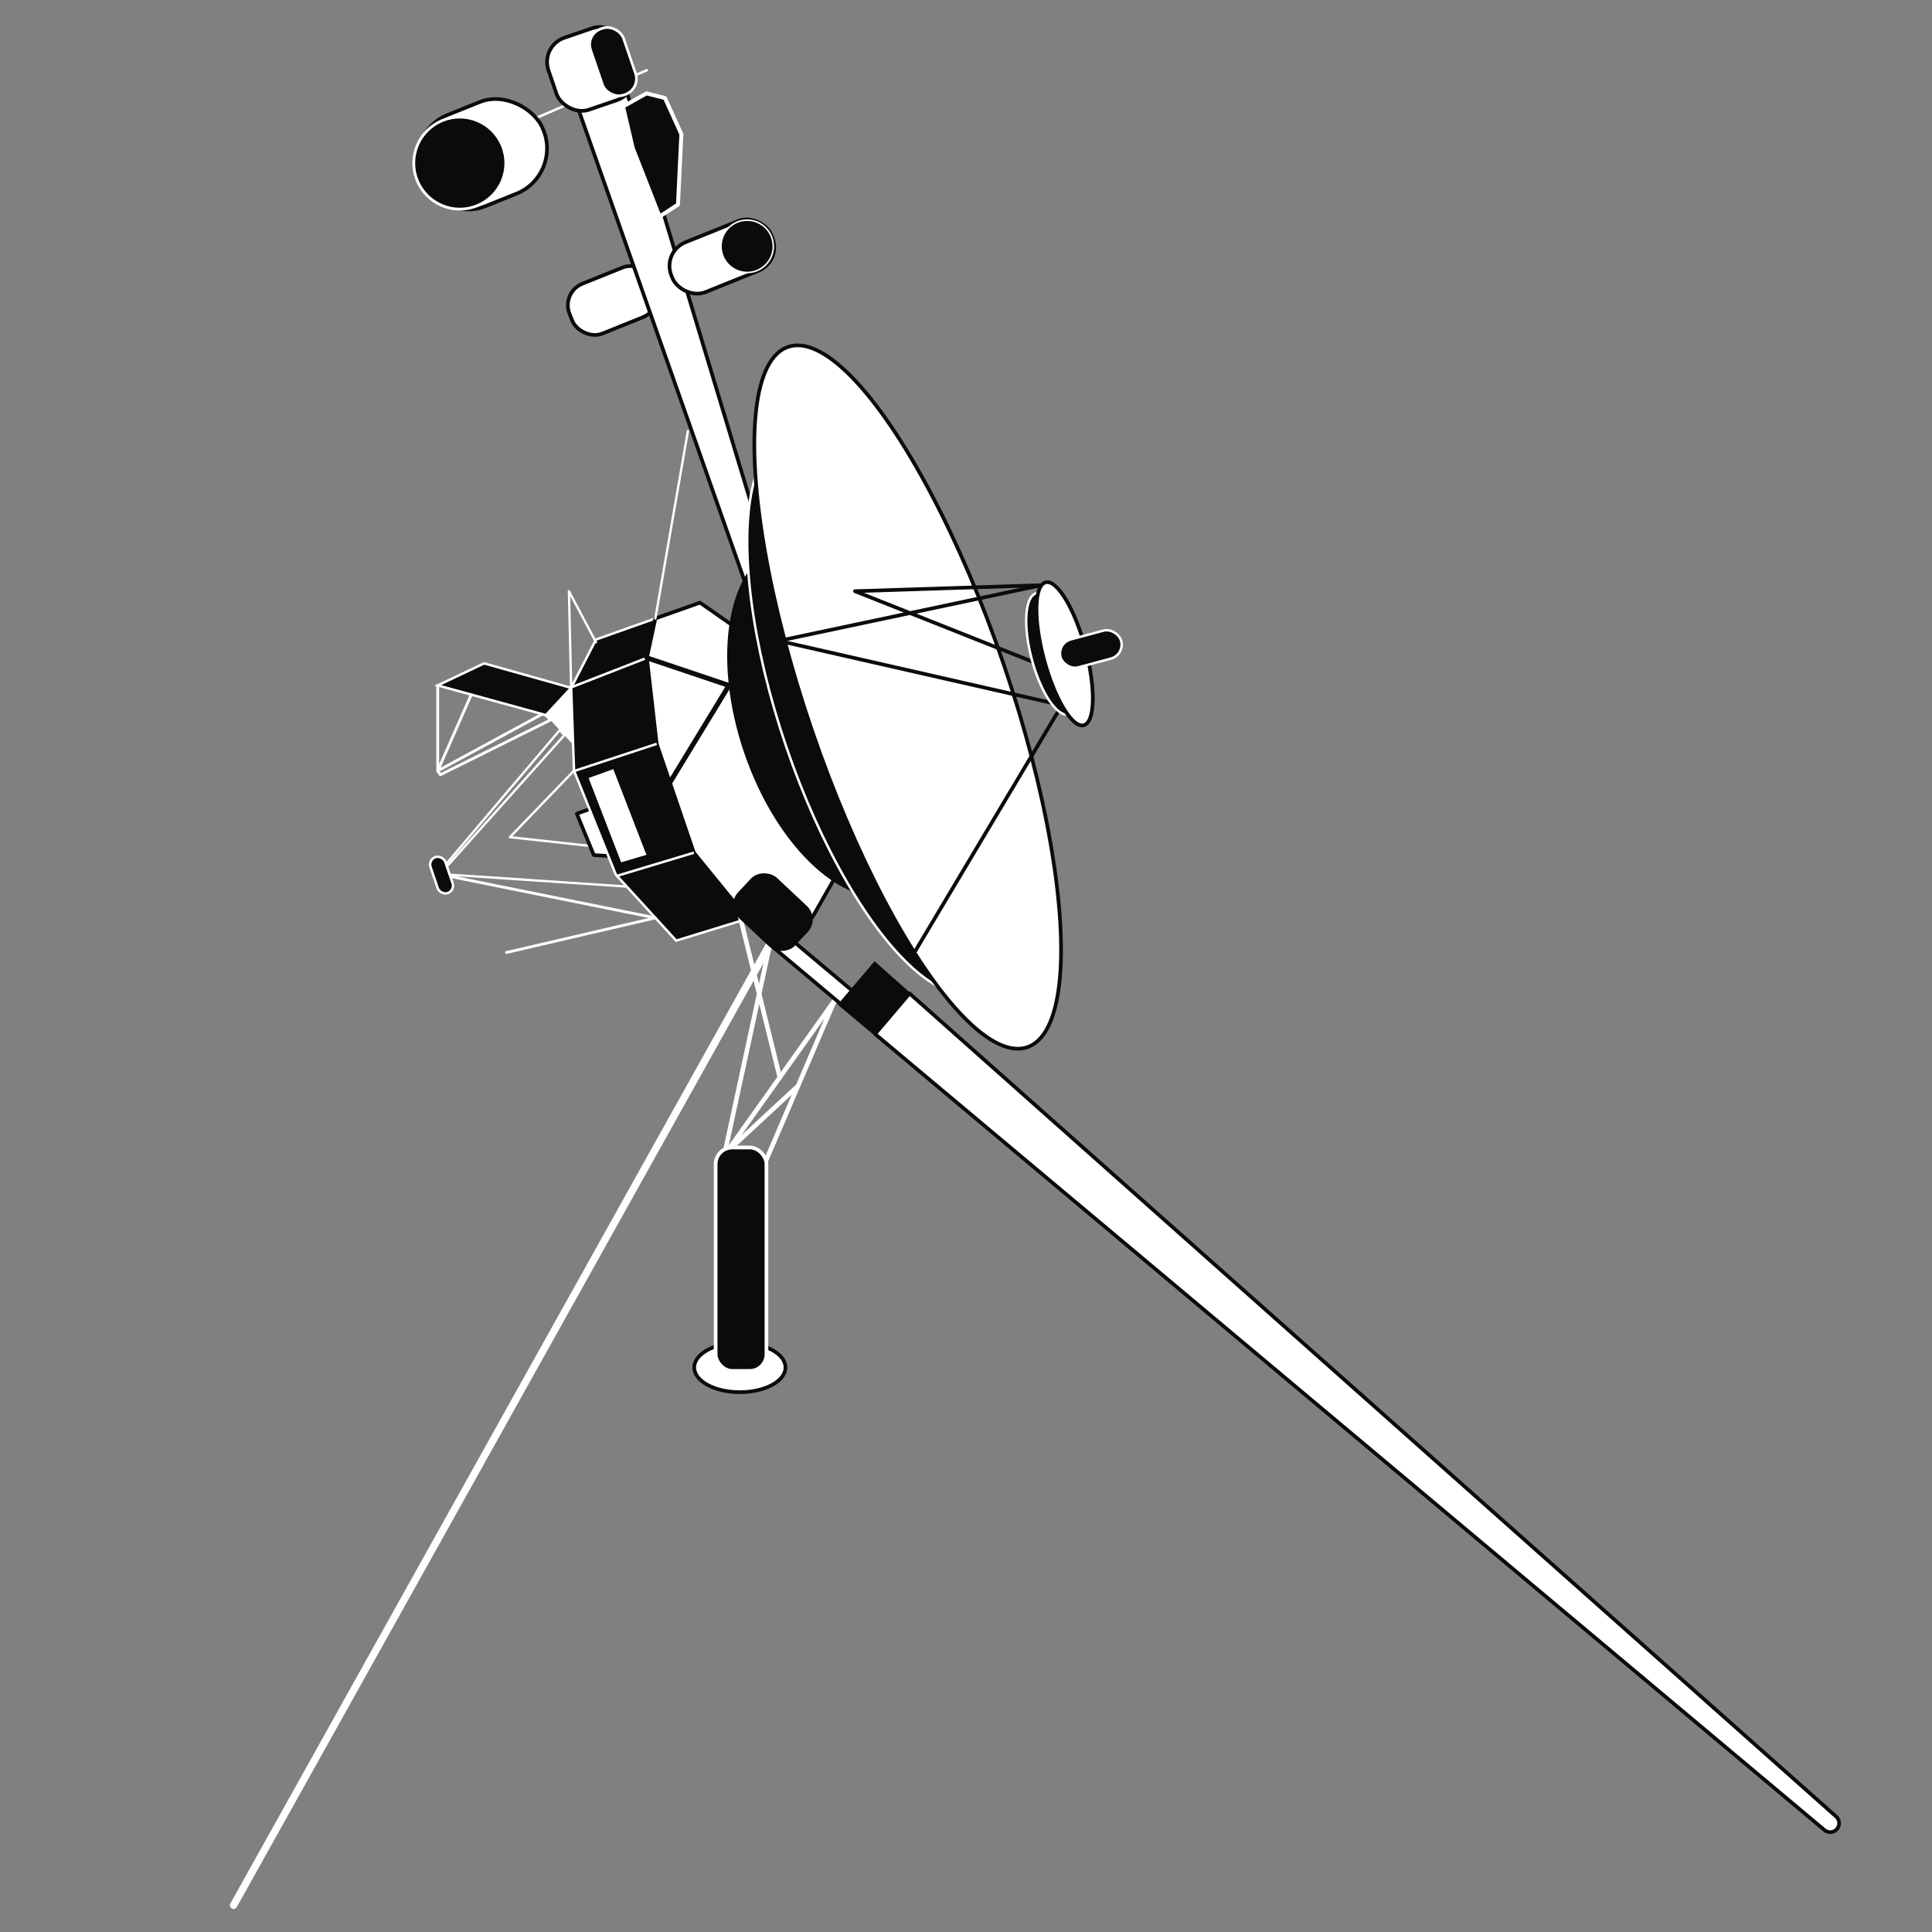 <?xml version="1.0" encoding="UTF-8"?><svg id="_레이어_1" xmlns="http://www.w3.org/2000/svg" viewBox="0 0 283.46 283.46"><rect x="0" y="0" width="283.46" height="283.46" fill="#808080" stroke="none"/><defs><style>.cloud_svg_1,.cloud_svg_2,.cloud_svg_3,.cloud_svg_4,.cloud_svg_5,.cloud_svg_6,.cloud_svg_7,.cloud_svg_8,.cloud_svg_9,.cloud_svg_10,.cloud_svg_11,.cloud_svg_12{stroke:#fff;}.cloud_svg_1,.cloud_svg_2,.cloud_svg_3,.cloud_svg_5,.cloud_svg_6,.cloud_svg_7,.cloud_svg_8,.cloud_svg_9,.cls-13,.cls-14,.cloud_svg_11,.cloud_svg_12,.cls-15{stroke-linecap:round;}.cloud_svg_1,.cloud_svg_4,.cls-16,.cloud_svg_10,.cls-17{stroke-miterlimit:10;}.cloud_svg_1,.cloud_svg_4,.cloud_svg_10{stroke-width:.36px;}.cloud_svg_1,.cloud_svg_5,.cloud_svg_7,.cls-13,.cls-14,.cloud_svg_10,.cls-18,.cloud_svg_11,.cloud_svg_12{fill:none;}.cls-19,.cls-15{fill:#fff;}.cloud_svg_2{stroke-width:.58px;}.cloud_svg_2,.cloud_svg_3,.cloud_svg_4,.cloud_svg_6,.cloud_svg_8,.cloud_svg_9,.cls-16,.cls-20,.cls-17{fill:#0b0b0c;}.cloud_svg_2,.cloud_svg_3,.cloud_svg_5,.cloud_svg_6,.cloud_svg_7,.cloud_svg_8,.cloud_svg_9,.cls-13,.cls-14,.cloud_svg_11,.cloud_svg_12,.cls-15{stroke-linejoin:round;}.cloud_svg_3{stroke-width:.23px;}.cloud_svg_5{stroke-width:1.08px;}.cloud_svg_6{stroke-width:.39px;}.cloud_svg_7{stroke-width:.41px;}.cloud_svg_8,.cls-13,.cls-16,.cls-15{stroke-width:.54px;}.cloud_svg_9{stroke-width:.41px;}.cls-13,.cls-14,.cls-16,.cls-17,.cls-15{stroke:#0b0b0c;}.cls-14{stroke-width:.72px;}.cloud_svg_11,.cls-17{stroke-width:.34px;}.cloud_svg_12{stroke-width:.67px;}</style></defs><polyline class="cloud_svg_11" points="84.22 113.07 74.82 122.83 87.11 124.17"/><polygon class="cls-15" points="89.58 125.6 87.12 125.46 84.63 119.38 86.77 118.62 89.58 125.6"/><rect class="cls-15" x="83.29" y="40.14" width="13.17" height="7.88" rx="3.4" ry="3.4" transform="translate(-9.96 36.75) rotate(-21.92)"/><polyline class="cloud_svg_11" points="82.12 107.12 64.22 128.22 94.91 130.27"/><polygon class="cloud_svg_7" points="64.22 113.1 79.57 104.77 80.1 104.92 80.76 105.64 64.61 113.67 64.22 113.1"/><polyline class="cloud_svg_11" points="82.12 107.12 82.8 107.87 64.79 127.99"/><polygon class="cloud_svg_4" points="83.8 100.92 71.03 97.33 64.22 100.56 80.1 104.92 83.8 100.92"/><polygon class="cls-19" points="85.12 110.39 80.1 104.92 83.8 100.92 85.12 110.39"/><polygon class="cloud_svg_4" points="102.7 88.42 87.44 93.83 83.8 100.92 84.22 113.07 90.35 128.32 99.21 138.01 118.91 131.96 123.25 126.85 117.52 98.88 102.7 88.42"/><polygon class="cls-15" points="102.7 88.42 96.15 90.74 94.91 96.52 96.35 109.14 101.8 125.11 109.56 134.62 119.16 134.64 124.58 125.11 119.09 99.86 102.7 88.42"/><ellipse class="cls-18" cx="131.67" cy="108.48" rx="7.17" ry="23.01" transform="translate(-28 48.4) rotate(-18.86)"/><line class="cloud_svg_1" x1="75.2" y1="18.8" x2="94.91" y2="10.3"/><line class="cloud_svg_10" x1="96.35" y1="109.14" x2="84.31" y2="113.1"/><line class="cloud_svg_10" x1="101.8" y1="125.11" x2="90.5" y2="128.51"/><line class="cloud_svg_10" x1="94.91" y1="96.52" x2="83.61" y2="100.92"/><polyline class="cls-14" points="94.91 96.52 106.95 100.57 96.41 117.89"/><polyline class="cloud_svg_11" points="83.8 100.92 83.47 86.74 87.44 94.23"/><line class="cloud_svg_11" x1="96.15" y1="90.74" x2="100.93" y2="63.23"/><polygon class="cls-15" points="112.09 80.12 110.2 87.97 82.83 10.26 90.22 7.73 112.09 80.12"/><line class="cloud_svg_5" x1="112.97" y1="138.49" x2="34.27" y2="279.54"/><polyline class="cloud_svg_12" points="112.19 170.73 117.09 159.31 122.5 146.7 106.64 169 117.09 159.31"/><line class="cloud_svg_12" x1="108.55" y1="134.35" x2="114.41" y2="158.07"/><line class="cloud_svg_12" x1="112.97" y1="138.49" x2="106.32" y2="169.24"/><rect class="cls-15" x="61.1" y="15.38" width="19.3" height="14.49" rx="7.14" ry="7.14" transform="translate(-3.33 28.05) rotate(-21.92)"/><polyline class="cloud_svg_7" points="64.22 100.56 64.22 113.1 69.14 101.91"/><polyline class="cloud_svg_7" points="64.22 128.22 96.15 134.67 74.31 139.75"/><polygon class="cls-15" points="95.2 125.6 90.97 126.85 86.01 113.99 90.14 112.5 95.2 125.6"/><ellipse class="cls-20" cx="123.28" cy="105.64" rx="14.88" ry="27.06" transform="translate(-27.54 45.54) rotate(-18.86)"/><ellipse class="cloud_svg_4" cx="129.45" cy="104.77" rx="14.88" ry="43.14" transform="translate(-26.92 47.48) rotate(-18.86)"/><ellipse class="cls-15" cx="133.18" cy="102.26" rx="14.88" ry="54.29" transform="translate(-25.91 48.55) rotate(-18.86)"/><ellipse class="cls-18" cx="155.15" cy="96.52" rx="3.14" ry="10.96" transform="translate(-19.69 43.42) rotate(-14.99)"/><polyline class="cls-13" points="115.09 93.85 152.81 85.86 125.44 86.74 152.12 97.33"/><polyline class="cls-13" points="115.19 94.23 155.79 103.47 134.16 139.75"/><ellipse class="cloud_svg_4" cx="154.42" cy="95.92" rx="3.14" ry="9.2" transform="translate(-19.56 43.21) rotate(-14.99)"/><ellipse class="cls-15" cx="156.2" cy="95.92" rx="3.14" ry="10.85" transform="translate(-19.49 43.67) rotate(-14.99)"/><rect class="cloud_svg_4" x="155.44" y="93.09" width="9.21" height="4.25" rx="2.13" ry="2.13" transform="translate(-19.18 44.64) rotate(-14.99)"/><circle class="cloud_svg_9" cx="67.46" cy="23.93" r="6.75"/><ellipse class="cls-15" cx="108.55" cy="200.63" rx="6.69" ry="3.63"/><rect class="cloud_svg_8" x="105" y="168.36" width="7.45" height="32.78" rx="2.44" ry="2.44"/><rect class="cloud_svg_4" x="63.64" y="125.6" width="2.3" height="5.58" rx="1.15" ry="1.15" transform="translate(-38.03 27.84) rotate(-18.86)"/><polygon class="cls-15" points="259.76 258.38 257.99 260.26 113.42 138.97 115.19 137.09 259.76 258.38"/><polygon class="cls-16" points="265.29 263.08 263.52 264.96 123.28 147.36 128.34 141.41 265.29 263.08"/><path class="cls-15" d="M269.48,268.4h0c-.48,.51-1.27,.55-1.8,.1l-139.29-116.79,5.06-5.95,135.95,120.77c.55,.49,.58,1.34,.08,1.87Z"/><rect class="cls-17" x="109.52" y="128.26" width="7.78" height="11.1" rx="2.53" ry="2.53" transform="translate(-61.78 125.14) rotate(-46.88)"/><rect class="cls-15" x="80.73" y="4.53" width="11.86" height="11.16" rx="3.76" ry="3.76" transform="translate(1.39 28.56) rotate(-18.86)"/><rect class="cls-15" x="98" y="33.69" width="15.82" height="7.88" rx="3.74" ry="3.74" transform="translate(-6.39 42.27) rotate(-21.92)"/><circle class="cloud_svg_3" cx="109.62" cy="36.14" r="3.84"/><polygon class="cloud_svg_2" points="94.85 13.7 91.41 15.63 92.84 21.74 96.77 31.77 99.47 30.02 99.97 19.69 97.56 14.38 94.85 13.7"/><rect class="cloud_svg_6" x="87.38" y="3.9" width="5.13" height="10.27" rx="2.44" ry="2.44" transform="translate(1.91 29.57) rotate(-18.86)"/></svg>